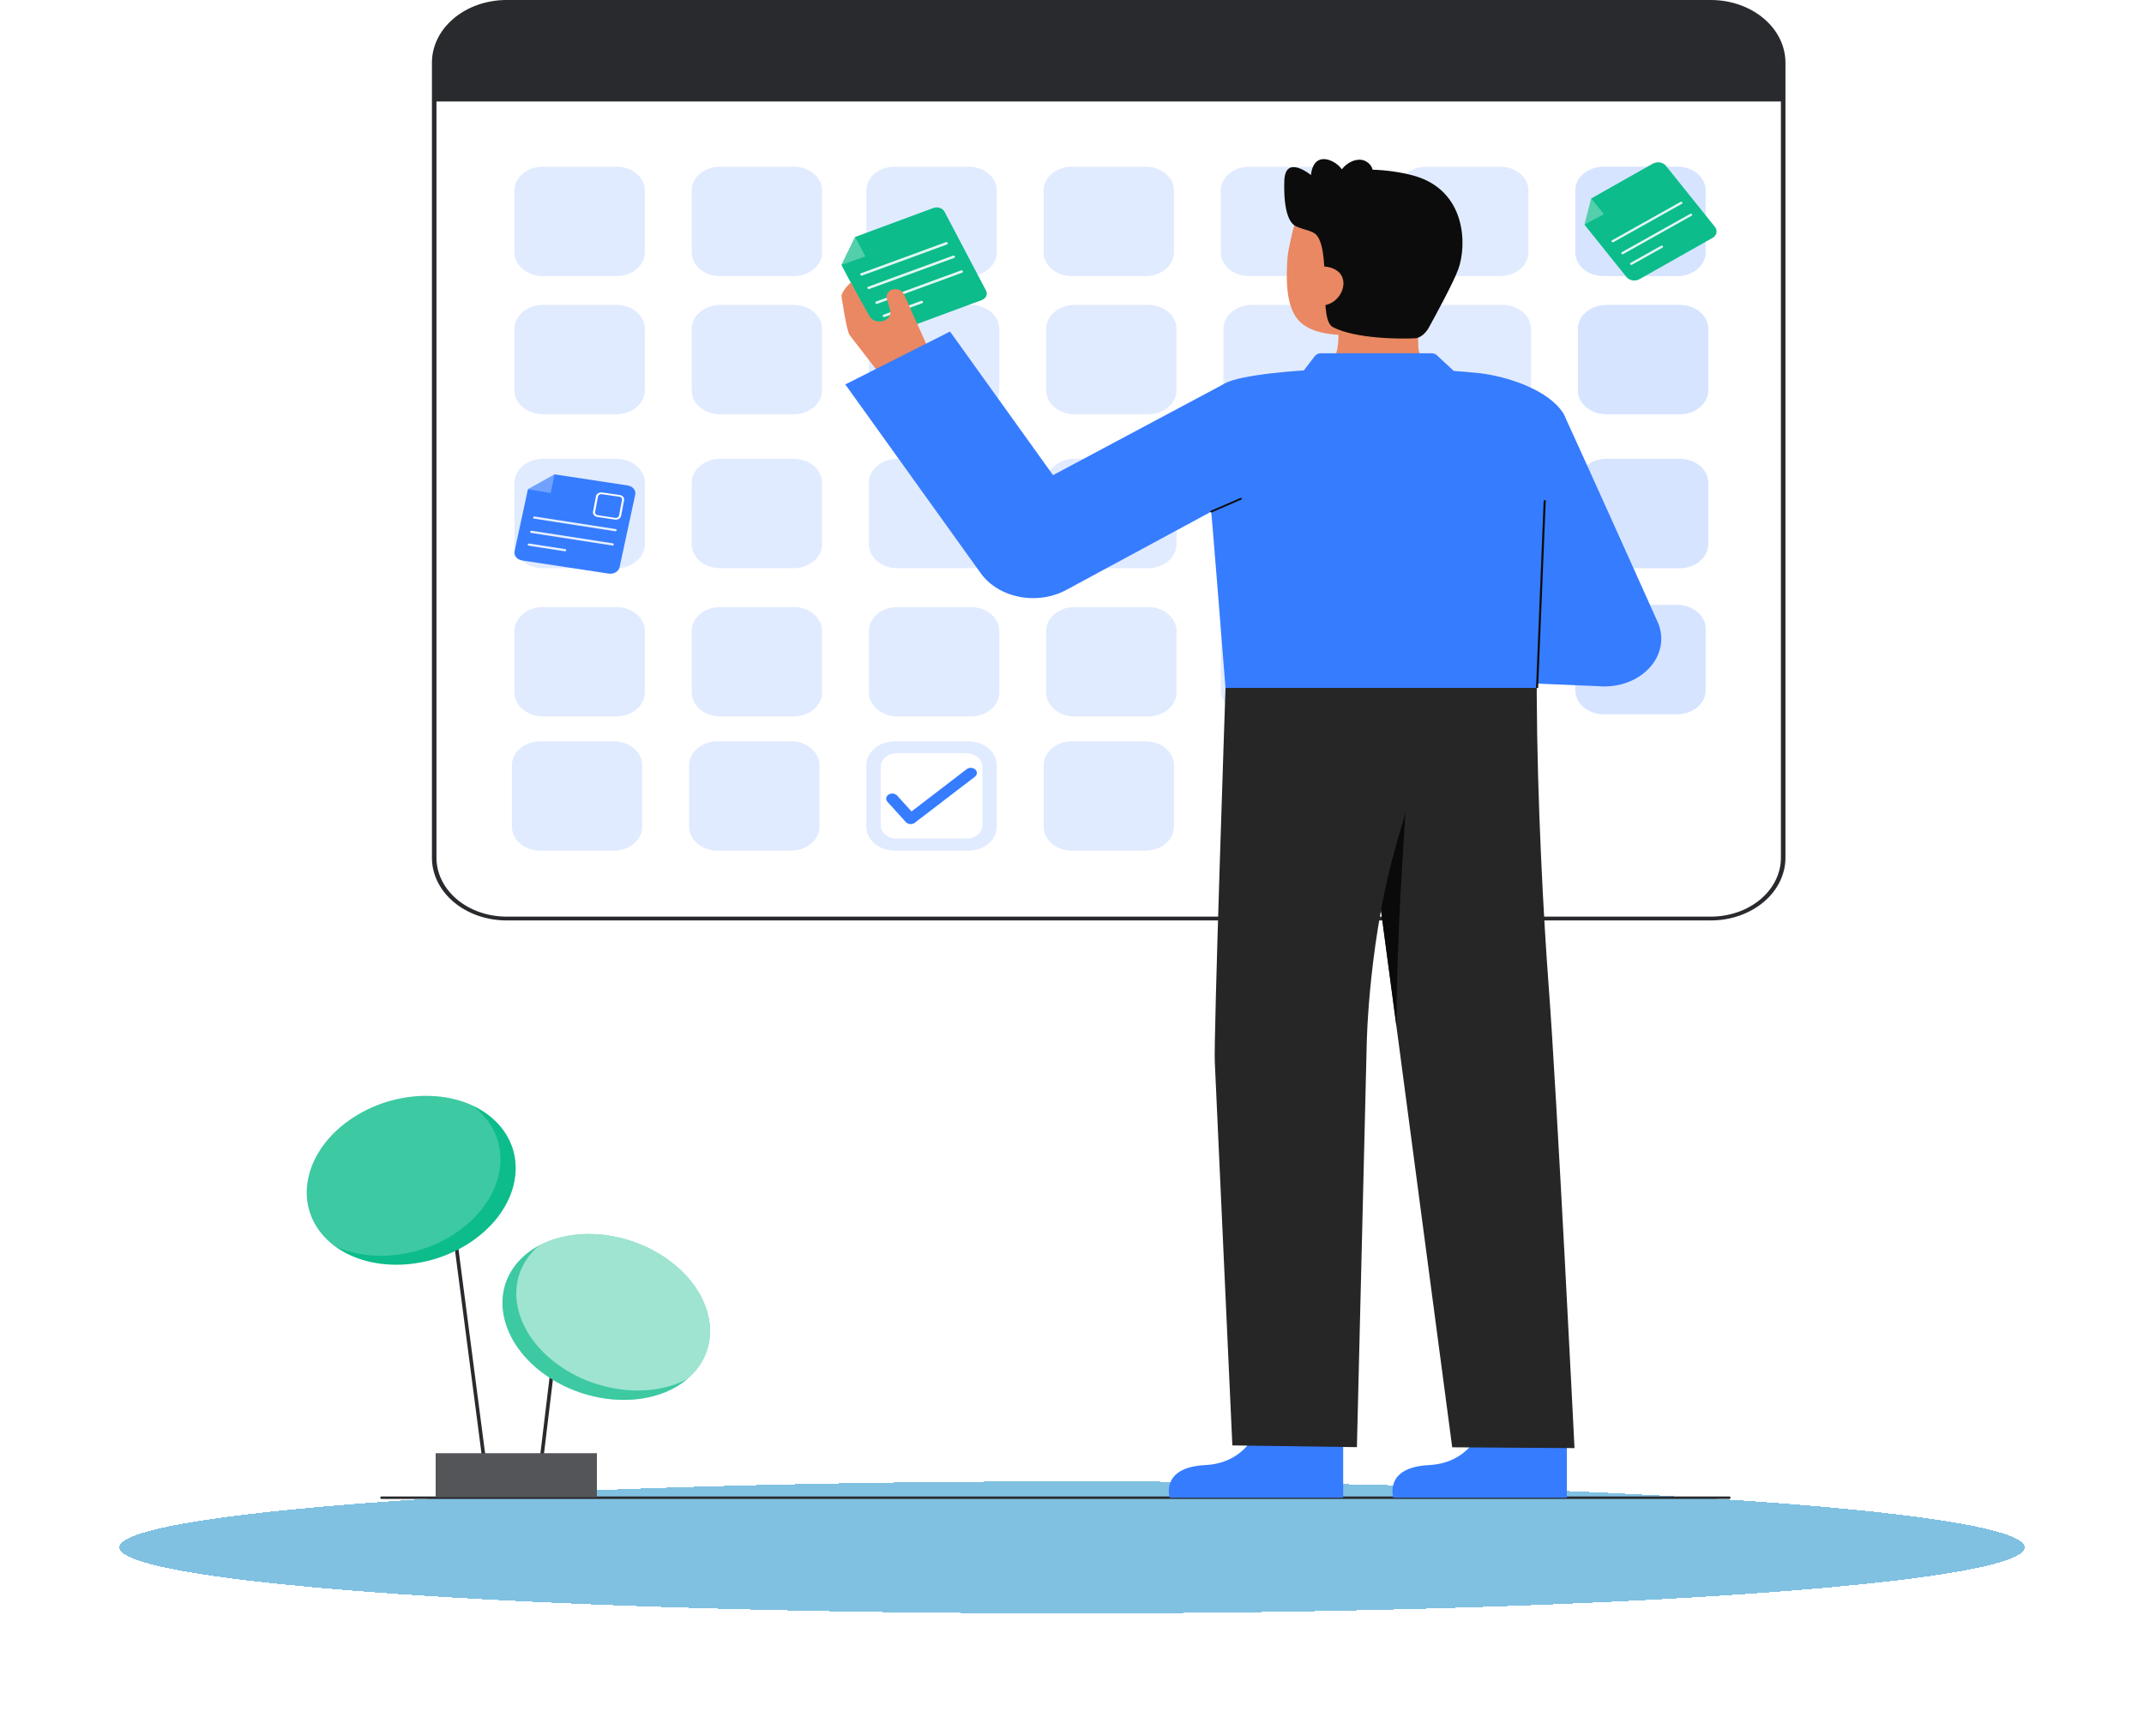 <svg width="467" height="378" viewBox="0 0 467 378" fill="none" xmlns="http://www.w3.org/2000/svg">
<g filter="url(#filter0_d_181_1502)">
<ellipse cx="227.5" cy="332.004" rx="207.5" ry="14.376" fill="#0284C7" fill-opacity="0.5" shape-rendering="crispEdges"/>
</g>
<g clip-path="url(#clip0_181_1502)">
<path d="M372.656 0.415H110.328C101.629 0.415 94.577 6.331 94.577 13.63V186.831C94.577 194.129 101.629 200.046 110.328 200.046H372.656C381.355 200.046 388.407 194.129 388.407 186.831V13.63C388.407 6.331 381.355 0.415 372.656 0.415Z" fill="white"/>
<path d="M372.656 200.461H110.327C106.02 200.457 101.891 199.019 98.845 196.464C95.799 193.909 94.086 190.444 94.082 186.83V13.63C94.086 10.017 95.799 6.552 98.845 3.997C101.891 1.441 106.02 0.004 110.327 0L372.656 0C376.963 0.004 381.093 1.441 384.138 3.997C387.184 6.552 388.897 10.017 388.902 13.63V186.831C388.897 190.444 387.184 193.909 384.138 196.464C381.093 199.019 376.963 200.457 372.656 200.461ZM110.327 0.83C106.283 0.833 102.405 2.183 99.544 4.583C96.684 6.983 95.075 10.236 95.071 13.63V186.831C95.076 190.224 96.684 193.478 99.545 195.878C102.405 198.277 106.283 199.627 110.327 199.631H372.656C376.701 199.627 380.579 198.277 383.439 195.878C386.299 193.478 387.908 190.224 387.913 186.831V13.63C387.908 10.236 386.299 6.983 383.439 4.583C380.579 2.183 376.701 0.833 372.656 0.83H110.327Z" fill="#292A2E"/>
<path opacity="0.2" d="M365.378 36.303H349.271C345.876 36.303 343.124 38.612 343.124 41.46V54.974C343.124 57.823 345.876 60.132 349.271 60.132H365.378C368.773 60.132 371.525 57.823 371.525 54.974V41.46C371.525 38.612 368.773 36.303 365.378 36.303Z" fill="#367CFF"/>
<path opacity="0.2" d="M365.878 66.402H349.894C346.465 66.402 343.685 68.734 343.685 71.611V85.021C343.685 87.898 346.465 90.231 349.894 90.231H365.878C369.307 90.231 372.087 87.898 372.087 85.021V71.611C372.087 68.734 369.307 66.402 365.878 66.402Z" fill="#367CFF"/>
<path opacity="0.2" d="M365.878 99.925H349.894C346.465 99.925 343.685 102.257 343.685 105.134V118.544C343.685 121.421 346.465 123.754 349.894 123.754H365.878C369.307 123.754 372.087 121.421 372.087 118.544V105.134C372.087 102.257 369.307 99.925 365.878 99.925Z" fill="#367CFF"/>
<path opacity="0.2" d="M365.316 131.732H349.333C345.903 131.732 343.124 134.065 343.124 136.942V150.352C343.124 153.229 345.903 155.561 349.333 155.561H365.316C368.745 155.561 371.525 153.229 371.525 150.352V136.942C371.525 134.065 368.745 131.732 365.316 131.732Z" fill="#367CFF"/>
<g opacity="0.15">
<path d="M249.563 36.303H233.456C230.061 36.303 227.309 38.612 227.309 41.46V54.974C227.309 57.823 230.061 60.132 233.456 60.132H249.563C252.959 60.132 255.711 57.823 255.711 54.974V41.46C255.711 38.612 252.959 36.303 249.563 36.303Z" fill="#367CFF"/>
<path d="M210.958 36.303H194.851C191.456 36.303 188.704 38.612 188.704 41.46V54.974C188.704 57.823 191.456 60.132 194.851 60.132H210.958C214.353 60.132 217.106 57.823 217.106 54.974V41.46C217.106 38.612 214.353 36.303 210.958 36.303Z" fill="#367CFF"/>
<path d="M172.915 36.303H156.808C153.413 36.303 150.661 38.612 150.661 41.46V54.974C150.661 57.823 153.413 60.132 156.808 60.132H172.915C176.31 60.132 179.063 57.823 179.063 54.974V41.46C179.063 38.612 176.31 36.303 172.915 36.303Z" fill="#367CFF"/>
<path d="M134.31 36.303H118.203C114.808 36.303 112.056 38.612 112.056 41.46V54.974C112.056 57.823 114.808 60.132 118.203 60.132H134.31C137.705 60.132 140.458 57.823 140.458 54.974V41.46C140.458 38.612 137.705 36.303 134.31 36.303Z" fill="#367CFF"/>
<path d="M288.168 36.303H272.061C268.666 36.303 265.914 38.612 265.914 41.46V54.974C265.914 57.823 268.666 60.132 272.061 60.132H288.168C291.563 60.132 294.315 57.823 294.315 54.974V41.46C294.315 38.612 291.563 36.303 288.168 36.303Z" fill="#367CFF"/>
<path d="M326.773 36.303H310.666C307.271 36.303 304.519 38.612 304.519 41.46V54.974C304.519 57.823 307.271 60.132 310.666 60.132H326.773C330.168 60.132 332.92 57.823 332.92 54.974V41.46C332.92 38.612 330.168 36.303 326.773 36.303Z" fill="#367CFF"/>
<path d="M250.063 66.402H234.079C230.65 66.402 227.87 68.734 227.87 71.611V85.022C227.87 87.899 230.65 90.231 234.079 90.231H250.063C253.492 90.231 256.272 87.899 256.272 85.022V71.611C256.272 68.734 253.492 66.402 250.063 66.402Z" fill="#367CFF"/>
<path d="M288.668 66.402H272.684C269.255 66.402 266.475 68.734 266.475 71.611V85.022C266.475 87.899 269.255 90.231 272.684 90.231H288.668C292.097 90.231 294.877 87.899 294.877 85.022V71.611C294.877 68.734 292.097 66.402 288.668 66.402Z" fill="#367CFF"/>
<path d="M327.273 66.402H311.289C307.86 66.402 305.08 68.734 305.08 71.611V85.022C305.08 87.899 307.86 90.231 311.289 90.231H327.273C330.702 90.231 333.482 87.899 333.482 85.022V71.611C333.482 68.734 330.702 66.402 327.273 66.402Z" fill="#367CFF"/>
<path d="M134.249 66.402H118.265C114.836 66.402 112.056 68.734 112.056 71.611V85.022C112.056 87.899 114.836 90.231 118.265 90.231H134.249C137.678 90.231 140.458 87.899 140.458 85.022V71.611C140.458 68.734 137.678 66.402 134.249 66.402Z" fill="#367CFF"/>
<path d="M172.854 66.402H156.87C153.441 66.402 150.661 68.734 150.661 71.611V85.022C150.661 87.899 153.441 90.231 156.87 90.231H172.854C176.283 90.231 179.063 87.899 179.063 85.022V71.611C179.063 68.734 176.283 66.402 172.854 66.402Z" fill="#367CFF"/>
<path d="M211.458 66.402H195.474C192.045 66.402 189.265 68.734 189.265 71.611V85.022C189.265 87.899 192.045 90.231 195.474 90.231H211.458C214.887 90.231 217.667 87.899 217.667 85.022V71.611C217.667 68.734 214.887 66.402 211.458 66.402Z" fill="#367CFF"/>
<path d="M250.063 99.925H234.079C230.65 99.925 227.87 102.257 227.87 105.134V118.544C227.87 121.421 230.65 123.754 234.079 123.754H250.063C253.492 123.754 256.272 121.421 256.272 118.544V105.134C256.272 102.257 253.492 99.925 250.063 99.925Z" fill="#367CFF"/>
<path d="M288.668 99.925H272.684C269.255 99.925 266.475 102.257 266.475 105.134V118.544C266.475 121.421 269.255 123.754 272.684 123.754H288.668C292.097 123.754 294.877 121.421 294.877 118.544V105.134C294.877 102.257 292.097 99.925 288.668 99.925Z" fill="#367CFF"/>
<path d="M327.273 99.925H311.289C307.86 99.925 305.08 102.257 305.08 105.134V118.544C305.08 121.421 307.86 123.754 311.289 123.754H327.273C330.702 123.754 333.482 121.421 333.482 118.544V105.134C333.482 102.257 330.702 99.925 327.273 99.925Z" fill="#367CFF"/>
<path d="M134.249 99.925H118.265C114.836 99.925 112.056 102.257 112.056 105.134V118.544C112.056 121.421 114.836 123.754 118.265 123.754H134.249C137.678 123.754 140.458 121.421 140.458 118.544V105.134C140.458 102.257 137.678 99.925 134.249 99.925Z" fill="#367CFF"/>
<path d="M172.854 99.925H156.87C153.441 99.925 150.661 102.257 150.661 105.134V118.544C150.661 121.421 153.441 123.754 156.87 123.754H172.854C176.283 123.754 179.063 121.421 179.063 118.544V105.134C179.063 102.257 176.283 99.925 172.854 99.925Z" fill="#367CFF"/>
<path d="M211.458 99.925H195.474C192.045 99.925 189.265 102.257 189.265 105.134V118.544C189.265 121.421 192.045 123.754 195.474 123.754H211.458C214.887 123.754 217.667 121.421 217.667 118.544V105.134C217.667 102.257 214.887 99.925 211.458 99.925Z" fill="#367CFF"/>
<path d="M250.063 132.203H234.079C230.65 132.203 227.87 134.536 227.87 137.413V150.823C227.87 153.7 230.65 156.032 234.079 156.032H250.063C253.492 156.032 256.272 153.7 256.272 150.823V137.413C256.272 134.536 253.492 132.203 250.063 132.203Z" fill="#367CFF"/>
<path d="M288.106 131.732H272.123C268.693 131.732 265.914 134.065 265.914 136.942V150.352C265.914 153.229 268.693 155.562 272.123 155.562H288.106C291.535 155.562 294.315 153.229 294.315 150.352V136.942C294.315 134.065 291.535 131.732 288.106 131.732Z" fill="#367CFF"/>
<path d="M326.711 131.732H310.728C307.298 131.732 304.519 134.065 304.519 136.942V150.352C304.519 153.229 307.298 155.562 310.728 155.562H326.711C330.14 155.562 332.92 153.229 332.92 150.352V136.942C332.92 134.065 330.14 131.732 326.711 131.732Z" fill="#367CFF"/>
<path d="M134.249 132.203H118.265C114.836 132.203 112.056 134.536 112.056 137.413V150.823C112.056 153.7 114.836 156.032 118.265 156.032H134.249C137.678 156.032 140.458 153.7 140.458 150.823V137.413C140.458 134.536 137.678 132.203 134.249 132.203Z" fill="#367CFF"/>
<path d="M172.854 132.203H156.87C153.441 132.203 150.661 134.536 150.661 137.413V150.823C150.661 153.7 153.441 156.032 156.87 156.032H172.854C176.283 156.032 179.063 153.7 179.063 150.823V137.413C179.063 134.536 176.283 132.203 172.854 132.203Z" fill="#367CFF"/>
<path d="M211.458 132.203H195.474C192.045 132.203 189.265 134.536 189.265 137.413V150.823C189.265 153.7 192.045 156.032 195.474 156.032H211.458C214.887 156.032 217.667 153.7 217.667 150.823V137.413C217.667 134.536 214.887 132.203 211.458 132.203Z" fill="#367CFF"/>
<path d="M249.502 161.441H233.518C230.089 161.441 227.309 163.773 227.309 166.65V180.06C227.309 182.937 230.089 185.27 233.518 185.27H249.502C252.931 185.27 255.711 182.937 255.711 180.06V166.65C255.711 163.773 252.931 161.441 249.502 161.441Z" fill="#367CFF"/>
<path d="M133.687 161.441H117.703C114.274 161.441 111.494 163.773 111.494 166.65V180.06C111.494 182.937 114.274 185.27 117.703 185.27H133.687C137.116 185.27 139.896 182.937 139.896 180.06V166.65C139.896 163.773 137.116 161.441 133.687 161.441Z" fill="#367CFF"/>
<path d="M172.292 161.441H156.308C152.879 161.441 150.099 163.773 150.099 166.65V180.06C150.099 182.937 152.879 185.27 156.308 185.27H172.292C175.721 185.27 178.501 182.937 178.501 180.06V166.65C178.501 163.773 175.721 161.441 172.292 161.441Z" fill="#367CFF"/>
<path d="M210.897 161.441H194.913C191.484 161.441 188.704 163.773 188.704 166.65V180.06C188.704 182.937 191.484 185.27 194.913 185.27H210.897C214.326 185.27 217.106 182.937 217.106 180.06V166.65C217.106 163.773 214.326 161.441 210.897 161.441Z" fill="#367CFF"/>
</g>
<path d="M388.407 13.63V22.102H94.578V13.63C94.578 11.895 94.984 10.176 95.776 8.572C96.567 6.969 97.727 5.512 99.189 4.284C100.652 3.057 102.388 2.083 104.299 1.419C106.211 0.755 108.259 0.413 110.327 0.413H372.657C374.725 0.413 376.773 0.755 378.685 1.419C380.596 2.084 382.332 3.057 383.794 4.285C385.257 5.512 386.417 6.969 387.209 8.572C388 10.176 388.407 11.895 388.407 13.63Z" fill="#292A2E"/>
<path d="M210.538 164.076H195.271C193.379 164.076 191.846 165.363 191.846 166.951V179.76C191.846 181.347 193.379 182.634 195.271 182.634H210.538C212.43 182.634 213.964 181.347 213.964 179.76V166.951C213.964 165.363 212.43 164.076 210.538 164.076Z" fill="white"/>
<path d="M132.576 124.922L113.727 122.06C113.193 121.979 112.719 121.723 112.409 121.349C112.1 120.975 111.98 120.513 112.077 120.064L114.992 106.551L120.793 103.31L136.716 105.728C137.25 105.809 137.724 106.065 138.033 106.439C138.343 106.813 138.462 107.275 138.365 107.724L134.954 123.538C134.907 123.76 134.807 123.972 134.662 124.161C134.516 124.351 134.328 124.515 134.107 124.643C133.886 124.772 133.637 124.863 133.374 124.91C133.112 124.958 132.84 124.962 132.576 124.922Z" fill="#367CFF"/>
<path opacity="0.29" d="M120.793 103.31L114.992 106.551L119.946 107.375L120.793 103.31Z" fill="#FFFFFA"/>
<g opacity="0.88">
<path d="M134.049 115.701C134.03 115.702 134.011 115.701 133.992 115.698L116.355 112.961C116.28 112.949 116.214 112.914 116.171 112.861C116.128 112.809 116.112 112.744 116.126 112.682C116.139 112.619 116.182 112.564 116.245 112.528C116.307 112.492 116.384 112.478 116.458 112.49L134.096 115.226C134.165 115.237 134.227 115.269 134.27 115.316C134.313 115.363 134.334 115.422 134.328 115.481C134.323 115.54 134.291 115.595 134.24 115.636C134.189 115.676 134.121 115.7 134.051 115.701H134.049Z" fill="white"/>
<path d="M133.417 118.805C133.398 118.805 133.378 118.804 133.36 118.801L115.722 116.065C115.684 116.06 115.648 116.049 115.615 116.032C115.582 116.016 115.553 115.993 115.531 115.967C115.509 115.941 115.493 115.911 115.484 115.88C115.476 115.848 115.475 115.815 115.482 115.784C115.489 115.752 115.504 115.722 115.525 115.695C115.546 115.668 115.574 115.645 115.606 115.627C115.638 115.609 115.674 115.597 115.712 115.591C115.75 115.585 115.789 115.586 115.826 115.593L133.463 118.33C133.533 118.34 133.596 118.372 133.639 118.419C133.683 118.466 133.703 118.525 133.698 118.585C133.692 118.644 133.66 118.699 133.609 118.74C133.557 118.781 133.489 118.804 133.418 118.805H133.417Z" fill="white"/>
<path d="M123.069 120.068C123.05 120.068 123.031 120.067 123.012 120.064L115.189 118.85C115.151 118.846 115.114 118.835 115.081 118.818C115.048 118.801 115.02 118.779 114.997 118.753C114.975 118.727 114.959 118.697 114.95 118.665C114.942 118.634 114.941 118.601 114.948 118.569C114.955 118.538 114.97 118.507 114.991 118.48C115.012 118.453 115.04 118.43 115.072 118.413C115.104 118.395 115.14 118.383 115.178 118.377C115.216 118.371 115.255 118.372 115.292 118.379L123.116 119.593C123.185 119.604 123.247 119.636 123.29 119.683C123.333 119.73 123.354 119.788 123.348 119.848C123.342 119.907 123.311 119.962 123.26 120.002C123.208 120.043 123.141 120.067 123.071 120.068H123.069Z" fill="white"/>
</g>
<path d="M134.133 113.179C134.063 113.179 133.994 113.174 133.925 113.163L130.109 112.579C129.958 112.556 129.814 112.509 129.686 112.439C129.557 112.369 129.447 112.279 129.36 112.173C129.273 112.067 129.212 111.948 129.181 111.823C129.149 111.697 129.147 111.567 129.175 111.441L129.817 108.041C129.872 107.789 130.044 107.565 130.294 107.418C130.544 107.271 130.854 107.213 131.155 107.255L134.983 107.804C135.135 107.825 135.28 107.872 135.41 107.941C135.541 108.01 135.653 108.1 135.741 108.206C135.829 108.312 135.892 108.432 135.924 108.558C135.957 108.685 135.959 108.815 135.931 108.942L135.278 112.38C135.228 112.604 135.086 112.806 134.877 112.952C134.668 113.098 134.405 113.179 134.133 113.179ZM130.961 107.62C130.795 107.62 130.635 107.669 130.507 107.757C130.379 107.846 130.292 107.969 130.261 108.106L129.62 111.506C129.602 111.583 129.602 111.663 129.621 111.74C129.64 111.818 129.677 111.891 129.73 111.956C129.783 112.022 129.851 112.077 129.93 112.12C130.009 112.164 130.097 112.193 130.19 112.207L134.006 112.791C134.191 112.818 134.381 112.784 134.535 112.695C134.689 112.605 134.796 112.469 134.832 112.315L135.485 108.875C135.503 108.797 135.502 108.717 135.482 108.64C135.462 108.562 135.424 108.489 135.37 108.424C135.317 108.359 135.248 108.304 135.168 108.261C135.089 108.219 135 108.19 134.907 108.177L131.079 107.628C131.04 107.622 131 107.62 130.961 107.62Z" fill="white"/>
<path d="M198.365 179.48C198.325 179.48 198.285 179.48 198.245 179.475C198.061 179.461 197.883 179.415 197.722 179.34C197.56 179.265 197.419 179.163 197.308 179.04L193.298 174.615C193.085 174.38 192.992 174.083 193.039 173.79C193.087 173.498 193.271 173.233 193.552 173.054C193.832 172.875 194.186 172.797 194.535 172.837C194.884 172.877 195.199 173.031 195.413 173.267L198.543 176.721L210.556 167.52C210.684 167.422 210.835 167.345 210.999 167.295C211.163 167.246 211.337 167.223 211.511 167.23C211.686 167.237 211.857 167.272 212.015 167.334C212.173 167.396 212.314 167.484 212.432 167.592C212.549 167.7 212.641 167.827 212.7 167.964C212.759 168.102 212.786 168.248 212.778 168.394C212.77 168.54 212.727 168.684 212.653 168.816C212.579 168.949 212.475 169.068 212.346 169.166L199.259 179.187C199.015 179.375 198.696 179.479 198.365 179.48Z" fill="#367CFF"/>
<path d="M373.004 51.819L357.116 60.795C356.893 60.922 356.643 61.01 356.379 61.055C356.115 61.1 355.844 61.101 355.58 61.058C355.315 61.014 355.064 60.928 354.84 60.803C354.616 60.678 354.423 60.517 354.273 60.33L345.13 48.94L346.595 43.223L360.018 35.639C360.241 35.513 360.491 35.425 360.755 35.38C361.019 35.335 361.29 35.334 361.554 35.378C361.818 35.421 362.07 35.507 362.294 35.632C362.518 35.757 362.711 35.917 362.861 36.105L373.56 49.435C373.71 49.622 373.815 49.832 373.868 50.053C373.922 50.274 373.923 50.502 373.871 50.723C373.819 50.945 373.716 51.155 373.568 51.343C373.419 51.531 373.228 51.693 373.004 51.819Z" fill="#0CBC8B"/>
<path opacity="0.29" d="M346.596 43.222L345.132 48.94L349.368 46.632L346.596 43.222Z" fill="#FFFFFA"/>
<g opacity="0.88">
<path d="M366.397 44.348C366.383 44.359 366.368 44.37 366.352 44.379L351.436 52.736C351.373 52.768 351.298 52.778 351.227 52.764C351.155 52.75 351.093 52.714 351.052 52.663C351.012 52.612 350.996 52.55 351.009 52.489C351.022 52.428 351.062 52.374 351.121 52.338L366.036 43.98C366.095 43.947 366.166 43.934 366.236 43.943C366.306 43.952 366.369 43.982 366.414 44.028C366.459 44.074 366.482 44.132 366.479 44.191C366.476 44.25 366.447 44.306 366.397 44.348H366.397Z" fill="white"/>
<path d="M368.523 46.943C368.51 46.954 368.494 46.964 368.478 46.973L353.562 55.331C353.499 55.362 353.424 55.372 353.353 55.359C353.281 55.345 353.219 55.309 353.178 55.258C353.138 55.206 353.122 55.144 353.135 55.084C353.148 55.023 353.187 54.969 353.246 54.932L368.162 46.575C368.221 46.542 368.292 46.529 368.362 46.538C368.432 46.547 368.495 46.577 368.54 46.623C368.585 46.668 368.608 46.726 368.605 46.785C368.602 46.844 368.573 46.901 368.523 46.943Z" fill="white"/>
<path d="M362.156 53.902C362.143 53.913 362.127 53.924 362.111 53.933L355.498 57.64C355.467 57.659 355.431 57.673 355.394 57.68C355.356 57.688 355.317 57.689 355.279 57.683C355.241 57.677 355.204 57.665 355.172 57.648C355.139 57.63 355.112 57.607 355.09 57.58C355.069 57.553 355.054 57.522 355.047 57.49C355.04 57.458 355.041 57.425 355.05 57.394C355.058 57.362 355.074 57.332 355.097 57.306C355.12 57.28 355.149 57.258 355.182 57.241L361.798 53.534C361.857 53.501 361.928 53.488 361.998 53.497C362.068 53.506 362.131 53.536 362.176 53.582C362.221 53.627 362.244 53.685 362.241 53.745C362.238 53.804 362.208 53.86 362.159 53.902H362.156Z" fill="white"/>
</g>
<path d="M376.644 326.45H83.127C83.044 326.45 82.963 326.422 82.904 326.372C82.845 326.323 82.812 326.255 82.812 326.185C82.812 326.115 82.845 326.047 82.904 325.998C82.963 325.948 83.044 325.92 83.127 325.92H376.644C376.727 325.92 376.808 325.948 376.867 325.998C376.926 326.047 376.959 326.115 376.959 326.185C376.959 326.255 376.926 326.323 376.867 326.372C376.808 326.422 376.727 326.45 376.644 326.45Z" fill="#292A2E"/>
<path d="M323.168 309.726C323.168 309.726 321.13 318.586 311.241 319.081C301.352 319.576 303.497 326.184 303.497 326.184H341.286V310.344L323.168 309.726Z" fill="#367CFF"/>
<path d="M334.824 148.082C334.824 148.082 334.705 145.419 334.73 151.461C334.824 174 336.192 199.744 337.331 214.81C339.162 239.027 342.953 315.381 342.953 315.381L316.316 315.206L294.055 147.167L334.824 148.082Z" fill="#262626"/>
<path d="M306.252 174.957C306.252 174.957 305.223 191.313 305.033 195.153C304.592 204.034 304.197 213.286 304.197 223.71L300.524 196.324C300.524 196.324 303.388 187.759 306.252 174.957Z" fill="#0A0A0A"/>
<path d="M274.449 309.726C274.449 309.726 272.412 318.586 262.523 319.081C252.634 319.576 254.779 326.184 254.779 326.184H292.568V310.344L274.449 309.726Z" fill="#367CFF"/>
<path d="M266.937 149.833C266.937 149.833 264.286 227.622 264.609 231.387L268.428 314.796L295.557 315.175L297.69 227.587C297.69 227.587 298.015 203.426 304.973 180.989C308.533 169.475 310.675 157.684 311.367 145.802L266.937 149.833Z" fill="#262626"/>
<path d="M335.093 148.08L335.174 148.084C335.174 148.084 335.116 146.77 335.093 148.08Z" fill="#333333"/>
<path d="M283.539 81.815C283.62 81.806 284.513 94.243 301.733 93.159C313.654 92.409 317.907 81.797 318.178 81.797C316.892 81.57 314.728 81.235 314.157 80.98C312.28 80.133 309.606 79.253 309.001 76.194C308.653 74.431 309.244 65.413 309.062 63.629L291.114 67.056C291.37 70.823 293.159 79.556 286.887 81.103C285.844 81.357 284.719 81.592 283.539 81.815Z" fill="#E98862"/>
<path d="M291.619 72.931C298.846 73.399 308.123 70.827 309.869 62.736L311.446 55.435C313.192 47.344 309.543 40.016 300.463 38.636C291.383 37.256 283.18 42.784 281.434 50.875L280.737 54.106C280.52 55.22 280.394 56.344 280.36 57.472C280.243 60.451 280.079 64.983 281.836 68.312C283.495 71.455 287.002 72.633 291.619 72.931Z" fill="#E98862"/>
<path d="M307.825 38.222C304.957 37.471 301.981 37.046 298.978 36.959C298.879 36.518 298.655 36.105 298.325 35.753C297.995 35.401 297.569 35.121 297.082 34.937C295.495 34.416 293.555 35.254 292.265 36.87C291.592 35.904 290.539 35.165 289.287 34.779C285.732 33.851 285.556 38.135 285.556 38.135C285.556 38.135 279.92 33.469 279.744 39.42C279.531 46.62 281.107 48.734 282.258 49.264C284.53 50.317 286.222 50.139 287.122 51.687C289.845 56.377 287.176 69.589 290.326 71.243C295.154 73.777 305.041 73.865 308.252 73.672C309.487 73.597 310.644 72.397 311.163 71.454C312.843 68.411 316.589 61.511 317.631 58.657C319.559 53.393 319.414 41.396 307.825 38.222Z" fill="#0C0C0C"/>
<path d="M288.172 66.525C290.96 66.272 292.896 63.563 292.594 61.225C292.292 58.886 289.865 57.801 287.077 58.056L285.843 59.754L285.776 66.744L288.172 66.525Z" fill="#E98862"/>
<path d="M263.441 107.073C263.954 112.121 266.445 143.613 266.937 149.831H334.796C335.179 144.223 336.9 119.702 338.354 108.736C339.742 98.272 342.464 93.033 340.469 89.939C337.208 84.883 328.297 81.962 322.222 81.272C318.511 80.85 312.931 80.548 312.931 80.548H286.802C284.32 80.548 269.85 81.528 266.652 83.594C261.059 87.21 262.355 96.377 263.441 107.073Z" fill="#367CFF"/>
<path d="M262.505 100.75C262.447 100.75 262.391 100.732 262.349 100.699C262.307 100.665 262.282 100.62 262.279 100.572L261.732 92.556C261.728 92.506 261.749 92.457 261.788 92.419C261.828 92.382 261.884 92.359 261.944 92.356C262.003 92.354 262.061 92.371 262.106 92.405C262.151 92.438 262.178 92.484 262.182 92.534L262.729 100.55C262.731 100.575 262.727 100.6 262.717 100.623C262.707 100.647 262.692 100.668 262.672 100.687C262.653 100.706 262.629 100.721 262.602 100.731C262.575 100.742 262.546 100.749 262.517 100.75L262.505 100.75Z" fill="#0C0C0C"/>
<path d="M349.467 149.502C351.462 149.502 353.429 149.097 355.198 148.322C356.967 147.547 358.487 146.425 359.628 145.052C360.77 143.678 361.499 142.093 361.753 140.432C362.007 138.771 361.779 137.083 361.089 135.512C360.388 133.917 343.953 97.402 340.824 90.636L317.656 98.511C319.416 102.315 325.79 116.735 330.91 128.351L322.403 127.575L319.725 148.242L348.126 149.441C348.571 149.482 349.019 149.502 349.467 149.502Z" fill="#367CFF"/>
<path d="M336.245 108.95L334.577 149.827L335.028 149.84L336.696 108.963L336.245 108.95Z" fill="#0C0C0C"/>
<path d="M213.848 65.35L193.304 72.952C192.859 73.117 192.354 73.126 191.901 72.979C191.448 72.831 191.083 72.539 190.887 72.165L183.277 57.691L186.247 51.611L203.307 45.298C203.528 45.217 203.765 45.172 204.006 45.168C204.246 45.163 204.486 45.198 204.71 45.271C204.935 45.344 205.14 45.454 205.314 45.593C205.488 45.733 205.627 45.9 205.724 46.085L214.786 63.322C214.982 63.695 214.993 64.118 214.818 64.499C214.642 64.879 214.293 65.185 213.848 65.35Z" fill="#0CBC8B"/>
<path opacity="0.29" d="M186.246 51.612L183.277 57.691L188.506 55.843L186.246 51.612Z" fill="#FFFFFA"/>
<g opacity="0.88">
<path d="M206.316 53.218C206.299 53.229 206.28 53.238 206.26 53.245L187.791 60.009C187.715 60.031 187.631 60.028 187.557 60.001C187.483 59.974 187.424 59.924 187.392 59.862C187.359 59.8 187.356 59.73 187.382 59.666C187.409 59.602 187.463 59.548 187.534 59.516L206.003 52.753C206.076 52.727 206.158 52.724 206.233 52.745C206.308 52.767 206.371 52.81 206.41 52.868C206.448 52.926 206.46 52.994 206.443 53.059C206.426 53.124 206.381 53.181 206.316 53.22V53.218Z" fill="white"/>
<path d="M207.878 56.149C207.86 56.16 207.841 56.169 207.822 56.176L189.353 62.94C189.276 62.963 189.192 62.961 189.117 62.934C189.042 62.907 188.982 62.857 188.949 62.794C188.916 62.732 188.913 62.661 188.941 62.596C188.968 62.532 189.023 62.479 189.096 62.447L207.564 55.684C207.637 55.656 207.72 55.653 207.796 55.674C207.872 55.695 207.935 55.739 207.975 55.798C208.014 55.856 208.026 55.925 208.008 55.99C207.99 56.055 207.943 56.113 207.878 56.151V56.149Z" fill="white"/>
<path d="M209.616 59.371C209.599 59.382 209.58 59.39 209.56 59.398L191.091 66.161C191.015 66.184 190.93 66.183 190.855 66.156C190.78 66.129 190.72 66.079 190.688 66.016C190.655 65.953 190.652 65.883 190.679 65.818C190.707 65.754 190.762 65.7 190.834 65.669L209.303 58.905C209.376 58.878 209.459 58.875 209.535 58.896C209.61 58.917 209.674 58.961 209.713 59.019C209.752 59.078 209.764 59.146 209.746 59.212C209.728 59.277 209.682 59.334 209.616 59.373V59.371Z" fill="white"/>
<path d="M200.932 66.009C200.914 66.019 200.895 66.028 200.876 66.036L192.684 69.035C192.607 69.058 192.524 69.055 192.45 69.028C192.376 69.001 192.317 68.951 192.284 68.889C192.252 68.827 192.249 68.757 192.275 68.693C192.301 68.629 192.355 68.575 192.427 68.543L200.619 65.543C200.692 65.517 200.774 65.515 200.849 65.536C200.924 65.557 200.987 65.601 201.026 65.659C201.064 65.717 201.076 65.785 201.059 65.85C201.042 65.915 200.997 65.972 200.932 66.011V66.009Z" fill="white"/>
</g>
<path d="M196.868 64.029C196.774 63.82 196.63 63.63 196.446 63.469C196.262 63.309 196.04 63.181 195.796 63.095C195.551 63.008 195.287 62.965 195.022 62.967C194.756 62.968 194.493 63.016 194.25 63.105C193.787 63.293 193.426 63.621 193.239 64.023C193.053 64.425 193.056 64.871 193.247 65.272L193.897 67.532C194.034 68.01 193.959 68.514 193.684 68.949C193.409 69.383 192.954 69.718 192.405 69.891C191.867 70.06 191.275 70.061 190.735 69.895C190.196 69.729 189.746 69.405 189.466 68.984C189.466 68.984 185.414 61.803 185.338 61.511C184.673 62.055 183.514 63.393 183.276 64.402C183.267 64.407 184.449 72.467 185.11 73.034L191.965 81.906C194.767 84.315 204.174 80.306 204.174 80.306L196.868 64.029Z" fill="#E98862"/>
<path d="M225.035 130.267C222.739 130.267 220.483 129.768 218.485 128.821C216.486 127.873 214.814 126.508 213.63 124.857L184.12 83.728L206.931 72.208L229.364 103.476L266.653 83.599L282.452 101.371L232.24 128.492C230.091 129.651 227.59 130.267 225.035 130.267Z" fill="#367CFF"/>
<path d="M263.82 111.612C263.769 111.612 263.72 111.598 263.68 111.571C263.64 111.545 263.612 111.509 263.6 111.467C263.588 111.426 263.593 111.383 263.614 111.344C263.635 111.305 263.671 111.274 263.716 111.254L270.159 108.465C270.212 108.442 270.274 108.437 270.331 108.453C270.388 108.468 270.436 108.501 270.463 108.546C270.491 108.591 270.496 108.643 270.478 108.691C270.46 108.738 270.419 108.778 270.366 108.801L263.923 111.591C263.891 111.604 263.856 111.612 263.82 111.612Z" fill="#0C0C0C"/>
<path d="M283.204 81.729L286.403 77.534C286.543 77.35 286.736 77.199 286.964 77.094C287.192 76.989 287.448 76.934 287.708 76.934H311.821C312.038 76.934 312.253 76.972 312.451 77.047C312.649 77.121 312.827 77.229 312.972 77.365L317.656 81.729H283.204Z" fill="#367CFF"/>
<path d="M96.956 249.767L96.177 249.839L105.797 323.599L106.576 323.527L96.956 249.767Z" fill="#292A2E"/>
<path d="M121.873 281.969L117.14 321.252L117.92 321.318L122.653 282.035L121.873 281.969Z" fill="#292A2E"/>
<path d="M130.012 316.503H94.894V326.065H130.012V316.503Z" fill="#292A2E"/>
<path opacity="0.2" d="M130.012 316.503H94.894V326.065H130.012V316.503Z" fill="white"/>
<path d="M151.183 298.897C157.835 291.478 154.664 280.058 144.099 273.389C133.534 266.72 119.577 267.327 112.924 274.745C106.272 282.164 109.443 293.584 120.008 300.253C130.572 306.922 144.53 306.315 151.183 298.897Z" fill="#0CBC8B"/>
<path opacity="0.2" d="M151.183 298.897C157.835 291.478 154.664 280.058 144.099 273.389C133.534 266.72 119.577 267.327 112.924 274.745C106.272 282.164 109.443 293.584 120.008 300.253C130.572 306.922 144.53 306.315 151.183 298.897Z" fill="white"/>
<path opacity="0.5" d="M151.181 298.898C150.734 299.398 150.247 299.872 149.722 300.316C142.399 304.242 131.59 303.624 123.015 298.21C112.451 291.542 109.28 280.121 115.934 272.703C116.381 272.204 116.867 271.73 117.389 271.285C124.716 267.357 135.522 267.978 144.1 273.389C154.664 280.06 157.834 291.48 151.181 298.898Z" fill="white"/>
<path d="M102.172 270.752C112.637 263.974 115.482 252.349 108.525 244.788C101.568 237.226 87.444 236.591 76.978 243.369C66.512 250.147 63.668 261.772 70.625 269.333C77.582 276.895 91.706 277.53 102.172 270.752Z" fill="#0CBC8B"/>
<path opacity="0.2" d="M98.859 268.807C90.754 274.06 80.453 274.86 72.987 271.441C72.122 270.802 71.333 270.096 70.629 269.331C63.669 261.772 66.513 250.145 76.979 243.369C85.084 238.119 95.385 237.316 102.848 240.732C103.714 241.371 104.504 242.079 105.208 242.845C112.167 250.404 109.323 262.031 98.859 268.807Z" fill="white"/>
</g>
<defs>
<filter id="filter0_d_181_1502" x="0" y="296.628" width="467" height="80.751" filterUnits="userSpaceOnUse" color-interpolation-filters="sRGB">
<feFlood flood-opacity="0" result="BackgroundImageFix"/>
<feColorMatrix in="SourceAlpha" type="matrix" values="0 0 0 0 0 0 0 0 0 0 0 0 0 0 0 0 0 0 127 0" result="hardAlpha"/>
<feMorphology radius="6" operator="dilate" in="SourceAlpha" result="effect1_dropShadow_181_1502"/>
<feOffset dx="6" dy="5"/>
<feGaussianBlur stdDeviation="10"/>
<feComposite in2="hardAlpha" operator="out"/>
<feColorMatrix type="matrix" values="0 0 0 0 0 0 0 0 0 0 0 0 0 0 0 0 0 0 0.3 0"/>
<feBlend mode="normal" in2="BackgroundImageFix" result="effect1_dropShadow_181_1502"/>
<feBlend mode="normal" in="SourceGraphic" in2="effect1_dropShadow_181_1502" result="shape"/>
</filter>
<clipPath id="clip0_181_1502">
<rect width="322.082" height="326.45" fill="white" transform="translate(66.819)"/>
</clipPath>
</defs>
</svg>
